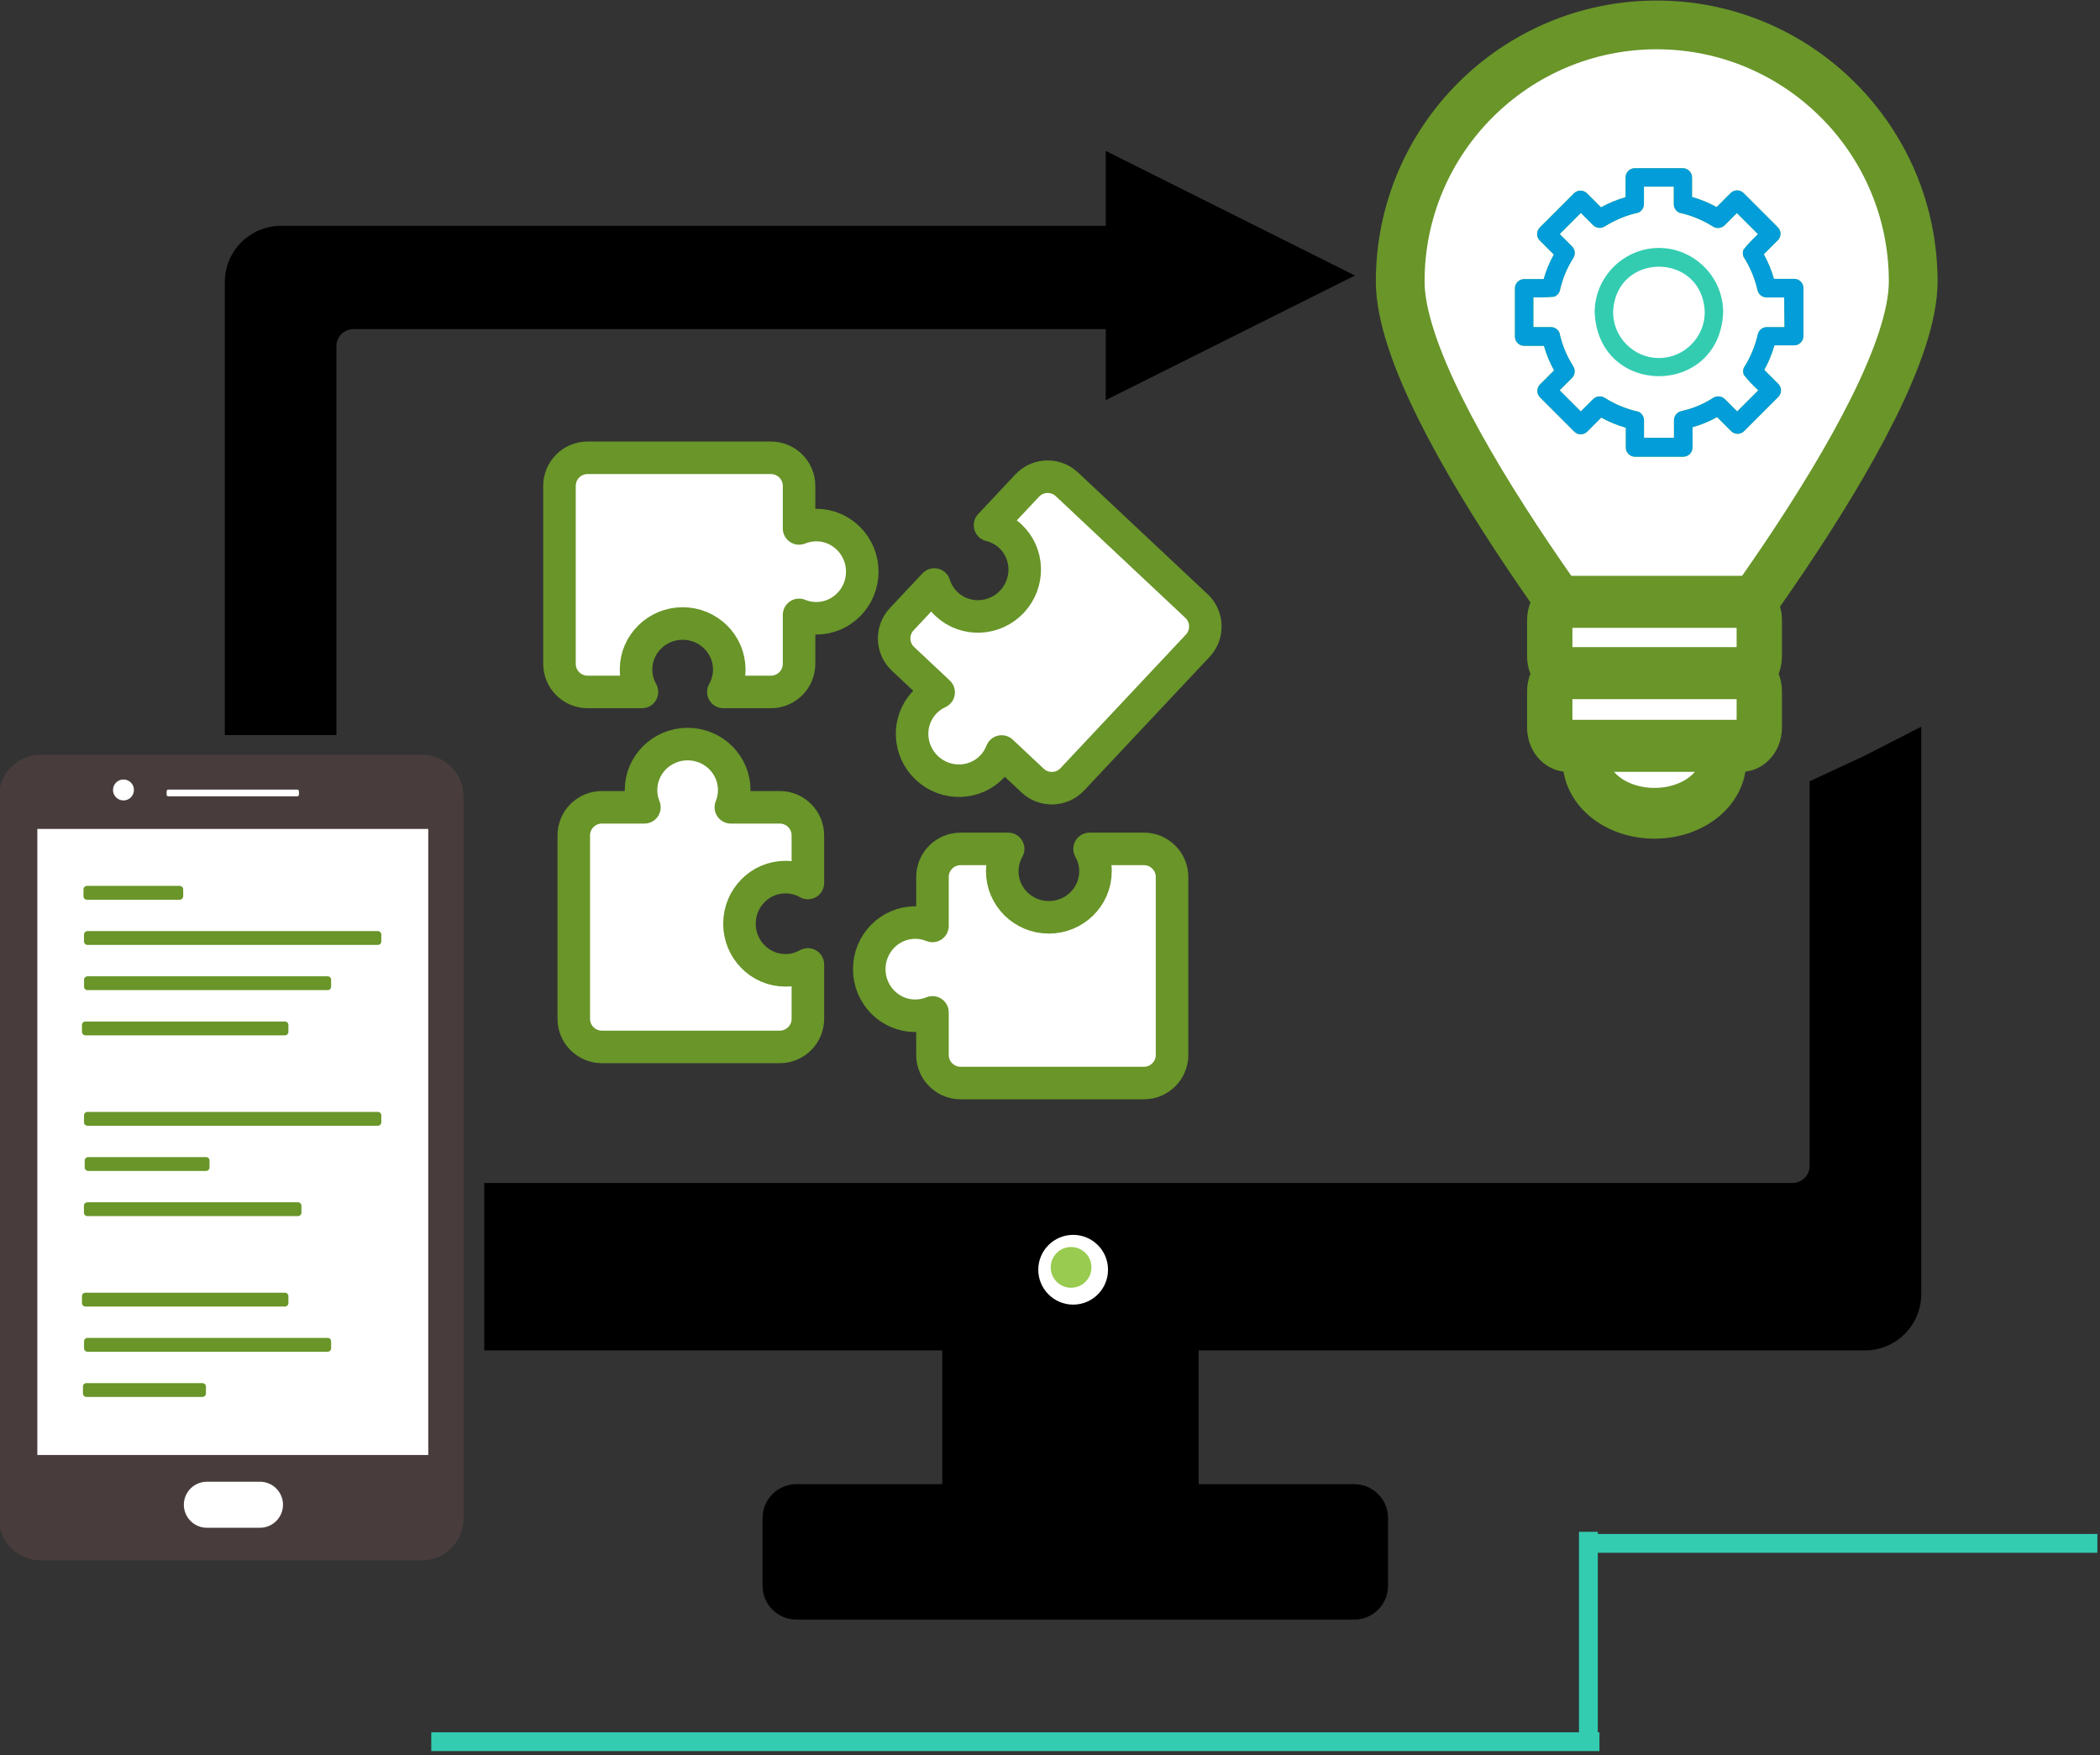 <?xml version="1.0" encoding="UTF-8" standalone="no"?>
<!DOCTYPE svg PUBLIC "-//W3C//DTD SVG 1.1//EN" "http://www.w3.org/Graphics/SVG/1.1/DTD/svg11.dtd">
<svg width="100%" height="100%" viewBox="0 0 280 234" version="1.1" xmlns="http://www.w3.org/2000/svg" xmlns:xlink="http://www.w3.org/1999/xlink" xml:space="preserve" xmlns:serif="http://www.serif.com/" style="fill-rule:evenodd;clip-rule:evenodd;stroke-linecap:round;stroke-linejoin:round;stroke-miterlimit:1.5;">
    <rect x="0" y="0" width="280" height="234" fill="#333333" stroke="none"/>
    <g transform="matrix(1,0,0,1,-43.769,-302.745)">
        <g id="GROUP:-Solutions" serif:id="GROUP: Solutions" transform="matrix(2.402,0,0,2.402,-826.459,-504.443)">
            <g transform="matrix(0.399,0,0,0.557,284.811,189.992)">
                <rect x="325.284" y="396.686" width="35.667" height="15"/>
            </g>
            <g transform="matrix(0.465,0,0,0.451,262.355,231.399)">
                <path d="M380.618,418.852C380.618,416.553 378.807,414.686 376.576,414.686L309.993,414.686C307.762,414.686 305.951,416.553 305.951,418.852L305.951,427.186C305.951,429.485 307.762,431.352 309.993,431.352L376.576,431.352C378.807,431.352 380.618,429.485 380.618,427.186L380.618,418.852Z"/>
            </g>
            <g transform="matrix(2.902e-17,0.465,-0.465,2.902e-17,550.041,190.566)">
                <path d="M345.751,242.011L360.626,271.761L330.876,271.761L345.751,242.011Z"/>
            </g>
            <g transform="matrix(0.699,0,0,0.699,252.286,164.432)">
                <path d="M193.001,352.741L193.001,339.447L185.45,339.447C184.702,339.447 184.094,338.839 184.094,338.091L184.094,305.886L175.232,305.886L175.232,348.276C175.232,350.74 177.232,352.741 179.696,352.741L193.001,352.741ZM195.834,339.447L195.834,352.741L305.482,352.741C307.946,352.741 309.946,350.74 309.946,348.276L309.946,303.22L305.404,305.546L301.084,307.551L301.084,338.091C301.084,338.839 300.476,339.447 299.728,339.447L195.834,339.447ZM175.232,303.886L184.094,303.886L184.094,273.002C184.094,272.254 184.702,271.646 185.45,271.646L255.274,271.646L255.274,263.448L179.696,263.448C177.232,263.448 175.232,265.448 175.232,267.913L175.232,303.886Z"/>
            </g>
            <g transform="matrix(0.403,0,0,0.43,265.802,228.288)">
                <path d="M303.284,353.42C303.284,350.439 300.703,348.019 297.524,348.019L245.044,348.019C241.865,348.019 239.284,350.439 239.284,353.42L239.284,446.618C239.284,449.599 241.865,452.019 245.044,452.019L297.524,452.019C300.703,452.019 303.284,449.599 303.284,446.618L303.284,353.42Z" style="fill:rgb(72,60,60);"/>
            </g>
            <g transform="matrix(0.465,0,0,0.511,259.918,209.328)">
                <rect x="224.618" y="338.019" width="46.667" height="68" style="fill:white;"/>
            </g>
            <g transform="matrix(0.337,0,0,0.451,292.084,231.263)">
                <path d="M254.951,417.519C254.951,415.955 253.248,414.686 251.151,414.686L242.418,414.686C240.32,414.686 238.618,415.955 238.618,417.519C238.618,419.083 240.32,420.352 242.418,420.352L251.151,420.352C253.248,420.352 254.951,419.083 254.951,417.519Z" style="fill:white;"/>
            </g>
            <g transform="matrix(0.323,0,0,0.323,296.294,273.081)">
                <circle cx="225.551" cy="330.686" r="1.8" style="fill:white;"/>
            </g>
            <g transform="matrix(0.465,0,0,0.465,259.499,225.918)">
                <path d="M256.751,331.286C256.751,331.175 256.661,331.086 256.551,331.086L241.151,331.086C241.041,331.086 240.951,331.175 240.951,331.286L240.951,331.686C240.951,331.796 241.041,331.886 241.151,331.886L256.551,331.886C256.661,331.886 256.751,331.796 256.751,331.686L256.751,331.286Z" style="fill:white;"/>
            </g>
            <g transform="matrix(0.27,0,0,0.384,304.737,253.645)">
                <path d="M250.834,343.136C250.834,342.86 250.515,342.636 250.122,342.636L231.046,342.636C230.653,342.636 230.334,342.86 230.334,343.136L230.334,344.136C230.334,344.412 230.653,344.636 231.046,344.636L250.122,344.636C250.515,344.636 250.834,344.412 250.834,344.136L250.834,343.136Z" style="fill:rgb(105,149,41);"/>
            </g>
            <g transform="matrix(0.805,0,0,0.384,181.538,256.153)">
                <path d="M250.834,343.136C250.834,342.86 250.727,342.636 250.596,342.636L230.573,342.636C230.441,342.636 230.334,342.86 230.334,343.136L230.334,344.136C230.334,344.412 230.441,344.636 230.573,344.636L250.596,344.636C250.727,344.636 250.834,344.412 250.834,344.136L250.834,343.136Z" style="fill:rgb(105,149,41);"/>
            </g>
            <g transform="matrix(0.669,0,0,0.384,212.865,258.662)">
                <path d="M250.834,343.136C250.834,342.86 250.706,342.636 250.547,342.636L230.622,342.636C230.463,342.636 230.334,342.86 230.334,343.136L230.334,344.136C230.334,344.412 230.463,344.636 230.622,344.636L250.547,344.636C250.706,344.636 250.834,344.412 250.834,344.136L250.834,343.136Z" style="fill:rgb(105,149,41);"/>
            </g>
            <g transform="matrix(0.669,0,0,0.384,212.865,278.731)">
                <path d="M250.834,343.136C250.834,342.86 250.706,342.636 250.547,342.636L230.622,342.636C230.463,342.636 230.334,342.86 230.334,343.136L230.334,344.136C230.334,344.412 230.463,344.636 230.622,344.636L250.547,344.636C250.706,344.636 250.834,344.412 250.834,344.136L250.834,343.136Z" style="fill:rgb(105,149,41);"/>
            </g>
            <g transform="matrix(0.559,0,0,0.384,238.086,261.171)">
                <path d="M250.834,343.136C250.834,342.86 250.68,342.636 250.491,342.636L230.678,342.636C230.488,342.636 230.334,342.86 230.334,343.136L230.334,344.136C230.334,344.412 230.488,344.636 230.678,344.636L250.491,344.636C250.68,344.636 250.834,344.412 250.834,344.136L250.834,343.136Z" style="fill:rgb(105,149,41);"/>
            </g>
            <g transform="matrix(0.805,0,0,0.384,181.538,266.188)">
                <path d="M250.834,343.136C250.834,342.86 250.727,342.636 250.596,342.636L230.573,342.636C230.441,342.636 230.334,342.86 230.334,343.136L230.334,344.136C230.334,344.412 230.441,344.636 230.573,344.636L250.596,344.636C250.727,344.636 250.834,344.412 250.834,344.136L250.834,343.136Z" style="fill:rgb(105,149,41);"/>
            </g>
            <g transform="matrix(0.338,0,0,0.384,289.142,268.697)">
                <path d="M250.834,343.136C250.834,342.86 250.579,342.636 250.265,342.636L230.904,342.636C230.589,342.636 230.334,342.86 230.334,343.136L230.334,344.136C230.334,344.412 230.589,344.636 230.904,344.636L250.265,344.636C250.579,344.636 250.834,344.412 250.834,344.136L250.834,343.136Z" style="fill:rgb(105,149,41);"/>
            </g>
            <g transform="matrix(0.559,0,0,0.384,238.086,276.223)">
                <path d="M250.834,343.136C250.834,342.86 250.68,342.636 250.491,342.636L230.678,342.636C230.488,342.636 230.334,342.86 230.334,343.136L230.334,344.136C230.334,344.412 230.488,344.636 230.678,344.636L250.491,344.636C250.68,344.636 250.834,344.412 250.834,344.136L250.834,343.136Z" style="fill:rgb(105,149,41);"/>
            </g>
            <g transform="matrix(0.589,0,0,0.384,231.285,271.205)">
                <path d="M250.834,343.136C250.834,342.86 250.688,342.636 250.508,342.636L230.661,342.636C230.481,342.636 230.334,342.86 230.334,343.136L230.334,344.136C230.334,344.412 230.481,344.636 230.661,344.636L250.508,344.636C250.688,344.636 250.834,344.412 250.834,344.136L250.834,343.136Z" style="fill:rgb(105,149,41);"/>
            </g>
            <g transform="matrix(0.333,0,0,0.384,290.196,281.24)">
                <path d="M250.834,343.136C250.834,342.86 250.576,342.636 250.257,342.636L230.911,342.636C230.593,342.636 230.334,342.86 230.334,343.136L230.334,344.136C230.334,344.412 230.593,344.636 230.911,344.636L250.257,344.636C250.576,344.636 250.834,344.412 250.834,344.136L250.834,343.136Z" style="fill:rgb(105,149,41);"/>
            </g>
            <g transform="matrix(0.363,0,0,0.363,298.703,266.154)">
                <circle cx="339.284" cy="386.686" r="5.333" style="fill:white;"/>
            </g>
            <g transform="matrix(0.212,0,0,0.212,349.82,324.413)">
                <circle cx="339.284" cy="386.686" r="5.333" style="fill:rgb(152,203,79);"/>
            </g>
            <g transform="matrix(-0.791,0,0,-0.791,845.406,574.535)">
                <path d="M494.501,250.252C494.501,250.252 476.501,272.302 476.501,281.752C476.501,291.687 484.567,299.752 494.501,299.752C504.436,299.752 512.501,291.687 512.501,281.752C512.501,272.302 494.501,250.252 494.501,250.252Z" style="fill:white;stroke:rgb(105,149,41);stroke-width:3.42px;"/>
            </g>
            <g transform="matrix(0.541,0,0,0.621,187.286,190.757)">
                <path d="M504.001,289.377C504.001,288.481 503.165,287.752 502.136,287.752L484.366,287.752C483.337,287.752 482.501,288.481 482.501,289.377L482.501,292.627C482.501,293.524 483.337,294.252 484.366,294.252L502.136,294.252C503.165,294.252 504.001,293.524 504.001,292.627L504.001,289.377Z" style="fill:white;stroke:rgb(105,149,41);stroke-width:4.65px;"/>
            </g>
            <g transform="matrix(0.844,0,0,0.915,36.703,100.646)">
                <ellipse cx="494.584" cy="303.402" rx="4.5" ry="3.2" style="fill:white;stroke:rgb(105,149,41);stroke-width:3.08px;"/>
            </g>
            <g transform="matrix(0.541,0,0,0.621,187.286,194.713)">
                <path d="M504.001,289.377C504.001,288.481 503.165,287.752 502.136,287.752L484.366,287.752C483.337,287.752 482.501,288.481 482.501,289.377L482.501,292.627C482.501,293.524 483.337,294.252 484.366,294.252L502.136,294.252C503.165,294.252 504.001,293.524 504.001,292.627L504.001,289.377Z" style="fill:white;stroke:rgb(105,149,41);stroke-width:4.65px;"/>
            </g>
            <g transform="matrix(0.341,0,0,0.341,443.467,342.465)">
                <path d="M32,21.54C26.264,21.545 21.545,26.264 21.54,32C22.11,45.88 41.89,45.88 42.46,32C42.455,26.264 37.736,21.545 32,21.54ZM32,39.46C27.908,39.46 24.54,36.092 24.54,32C24.89,22.12 39.12,22.12 39.46,32C39.46,36.092 36.092,39.46 32,39.46Z" style="fill:rgb(51,204,177);fill-rule:nonzero;"/>
            </g>
            <g transform="matrix(0.341,0,0,0.341,443.467,342.465)">
                <path d="M53.94,26.57L50.72,26.57C50.326,25.178 49.772,23.835 49.07,22.57L51.35,20.29C51.633,20.01 51.793,19.628 51.793,19.23C51.793,18.832 51.633,18.45 51.35,18.17L45.79,12.61C45.51,12.327 45.128,12.167 44.73,12.167C44.332,12.167 43.95,12.327 43.67,12.61L41.39,14.89C40.125,14.188 38.782,13.634 37.39,13.24L37.39,10.06C37.39,9.237 36.713,8.56 35.89,8.56L28.07,8.56C27.247,8.56 26.57,9.237 26.57,10.06L26.57,13.28C25.178,13.674 23.835,14.228 22.57,14.93L20.29,12.65C20.01,12.367 19.628,12.207 19.23,12.207C18.832,12.207 18.45,12.367 18.17,12.65L12.61,18.21C12.327,18.49 12.167,18.872 12.167,19.27C12.167,19.668 12.327,20.05 12.61,20.33L14.89,22.61C14.188,23.875 13.634,25.218 13.24,26.61L10.06,26.61C9.237,26.61 8.56,27.287 8.56,28.11L8.56,35.97C8.56,36.793 9.237,37.47 10.06,37.47L13.28,37.47C13.674,38.862 14.228,40.205 14.93,41.47L12.65,43.75C12.367,44.03 12.207,44.412 12.207,44.81C12.207,45.208 12.367,45.59 12.65,45.87L18.21,51.43C18.49,51.713 18.872,51.873 19.27,51.873C19.668,51.873 20.05,51.713 20.33,51.43L22.61,49.15C23.875,49.852 25.218,50.406 26.61,50.8L26.61,54.02C26.61,54.843 27.287,55.52 28.11,55.52L35.97,55.52C36.793,55.52 37.47,54.843 37.47,54.02L37.47,50.72C38.862,50.326 40.205,49.772 41.47,49.07L43.75,51.35C44.03,51.633 44.412,51.793 44.81,51.793C45.208,51.793 45.59,51.633 45.87,51.35L51.43,45.79C51.713,45.51 51.873,45.128 51.873,44.73C51.873,44.332 51.713,43.95 51.43,43.67L49.15,41.39C49.852,40.125 50.406,38.782 50.8,37.39L54.02,37.39C54.843,37.39 55.52,36.713 55.52,35.89L55.52,28.07C55.52,28.069 55.52,28.069 55.52,28.068C55.52,27.245 54.843,26.568 54.02,26.568C53.993,26.568 53.967,26.569 53.94,26.57ZM52.44,34.43L49.43,34.43C48.785,34.49 48.247,34.959 48.1,35.59C47.663,37.525 46.891,39.37 45.82,41.04C45.67,41.412 45.67,41.828 45.82,42.2C46.54,43.097 47.329,43.936 48.18,44.71L44.74,48.15L42.74,46.15C42.239,45.648 41.452,45.556 40.85,45.93C39.254,46.96 37.486,47.695 35.63,48.1C34.941,48.262 34.45,48.882 34.45,49.59L34.45,52.44L29.57,52.44L29.57,49.59C29.568,48.986 29.211,48.437 28.66,48.19C26.712,47.765 24.853,47 23.17,45.93C22.568,45.556 21.781,45.648 21.28,46.15L19.28,48.15L15.84,44.71L17.84,42.71C18.339,42.208 18.43,41.423 18.06,40.82C16.99,39.137 16.225,37.278 15.8,35.33C15.559,34.774 15.006,34.414 14.4,34.42L11.56,34.42L11.56,29.57C12.694,29.613 13.83,29.58 14.96,29.47C15.425,29.291 15.773,28.894 15.89,28.41C16.302,26.549 17.04,24.775 18.07,23.17C18.44,22.567 18.349,21.782 17.85,21.28L15.85,19.28L19.29,15.84L21.29,17.84C21.792,18.325 22.563,18.412 23.16,18.05C24.843,16.98 26.702,16.215 28.65,15.79C29.201,15.543 29.558,14.994 29.56,14.39L29.56,11.56L34.42,11.56L34.42,14.41C34.422,15.014 34.779,15.563 35.33,15.81C37.278,16.235 39.137,17 40.82,18.07C41.417,18.432 42.188,18.345 42.69,17.86L44.69,15.86L48.13,19.3C47.282,20.076 46.493,20.916 45.77,21.81C45.62,22.182 45.62,22.598 45.77,22.97C46.841,24.64 47.613,26.485 48.05,28.42C48.212,29.097 48.814,29.583 49.51,29.6L52.39,29.6L52.44,34.43Z" style="fill:rgb(152,203,79);fill-rule:nonzero;"/>
            </g>
            <g transform="matrix(0.341,0,0,0.341,443.467,342.465)">
                <path d="M53.94,26.57L50.72,26.57C50.326,25.178 49.772,23.835 49.07,22.57L51.35,20.29C51.633,20.01 51.793,19.628 51.793,19.23C51.793,18.832 51.633,18.45 51.35,18.17L45.79,12.61C45.51,12.327 45.128,12.167 44.73,12.167C44.332,12.167 43.95,12.327 43.67,12.61L41.39,14.89C40.125,14.188 38.782,13.634 37.39,13.24L37.39,10.06C37.39,9.237 36.713,8.56 35.89,8.56L28.07,8.56C27.247,8.56 26.57,9.237 26.57,10.06L26.57,13.28C25.178,13.674 23.835,14.228 22.57,14.93L20.29,12.65C20.01,12.367 19.628,12.207 19.23,12.207C18.832,12.207 18.45,12.367 18.17,12.65L12.61,18.21C12.327,18.49 12.167,18.872 12.167,19.27C12.167,19.668 12.327,20.05 12.61,20.33L14.89,22.61C14.188,23.875 13.634,25.218 13.24,26.61L10.06,26.61C9.237,26.61 8.56,27.287 8.56,28.11L8.56,35.97C8.56,36.793 9.237,37.47 10.06,37.47L13.28,37.47C13.674,38.862 14.228,40.205 14.93,41.47L12.65,43.75C12.367,44.03 12.207,44.412 12.207,44.81C12.207,45.208 12.367,45.59 12.65,45.87L18.21,51.43C18.49,51.713 18.872,51.873 19.27,51.873C19.668,51.873 20.05,51.713 20.33,51.43L22.61,49.15C23.875,49.852 25.218,50.406 26.61,50.8L26.61,54.02C26.61,54.843 27.287,55.52 28.11,55.52L35.97,55.52C36.793,55.52 37.47,54.843 37.47,54.02L37.47,50.72C38.862,50.326 40.205,49.772 41.47,49.07L43.75,51.35C44.03,51.633 44.412,51.793 44.81,51.793C45.208,51.793 45.59,51.633 45.87,51.35L51.43,45.79C51.713,45.51 51.873,45.128 51.873,44.73C51.873,44.332 51.713,43.95 51.43,43.67L49.15,41.39C49.852,40.125 50.406,38.782 50.8,37.39L54.02,37.39C54.843,37.39 55.52,36.713 55.52,35.89L55.52,28.07C55.52,28.069 55.52,28.069 55.52,28.068C55.52,27.245 54.843,26.568 54.02,26.568C53.993,26.568 53.967,26.569 53.94,26.57ZM52.44,34.43L49.43,34.43C48.785,34.49 48.247,34.959 48.1,35.59C47.663,37.525 46.891,39.37 45.82,41.04C45.67,41.412 45.67,41.828 45.82,42.2C46.54,43.097 47.329,43.936 48.18,44.71L44.74,48.15L42.74,46.15C42.239,45.648 41.452,45.556 40.85,45.93C39.254,46.96 37.486,47.695 35.63,48.1C34.941,48.262 34.45,48.882 34.45,49.59L34.45,52.44L29.57,52.44L29.57,49.59C29.568,48.986 29.211,48.437 28.66,48.19C26.712,47.765 24.853,47 23.17,45.93C22.568,45.556 21.781,45.648 21.28,46.15L19.28,48.15L15.84,44.71L17.84,42.71C18.339,42.208 18.43,41.423 18.06,40.82C16.99,39.137 16.225,37.278 15.8,35.33C15.559,34.774 15.006,34.414 14.4,34.42L11.56,34.42L11.56,29.57C12.694,29.613 13.83,29.58 14.96,29.47C15.425,29.291 15.773,28.894 15.89,28.41C16.302,26.549 17.04,24.775 18.07,23.17C18.44,22.567 18.349,21.782 17.85,21.28L15.85,19.28L19.29,15.84L21.29,17.84C21.792,18.325 22.563,18.412 23.16,18.05C24.843,16.98 26.702,16.215 28.65,15.79C29.201,15.543 29.558,14.994 29.56,14.39L29.56,11.56L34.42,11.56L34.42,14.41C34.422,15.014 34.779,15.563 35.33,15.81C37.278,16.235 39.137,17 40.82,18.07C41.417,18.432 42.188,18.345 42.69,17.86L44.69,15.86L48.13,19.3C47.282,20.076 46.493,20.916 45.77,21.81C45.62,22.182 45.62,22.598 45.77,22.97C46.841,24.64 47.613,26.485 48.05,28.42C48.212,29.097 48.814,29.583 49.51,29.6L52.39,29.6L52.44,34.43Z" style="fill:rgb(3,157,217);fill-rule:nonzero;"/>
            </g>
            <g transform="matrix(0.652,0,0,0.652,97.035,93.453)">
                <path d="M474.867,424.422L474.867,428.587C474.867,429.907 473.796,430.979 472.476,430.979L468.423,430.979C468.752,430.396 468.925,429.739 468.925,429.071C468.925,426.91 467.147,425.155 464.957,425.155C462.767,425.155 460.989,426.91 460.989,429.071C460.989,429.739 461.163,430.396 461.492,430.979L456.861,430.979C455.541,430.979 454.47,429.907 454.47,428.587L454.47,413.441C454.47,412.121 455.541,411.049 456.861,411.049L472.476,411.049C473.796,411.049 474.867,412.121 474.867,413.441L474.867,417.062C475.331,416.873 475.828,416.774 476.332,416.774C478.494,416.774 480.249,418.552 480.249,420.742C480.249,422.932 478.494,424.71 476.332,424.71C475.828,424.71 475.331,424.612 474.867,424.422Z" style="fill:white;stroke:rgb(105,149,41);stroke-width:2.77px;"/>
            </g>
            <g transform="matrix(3.61665e-17,-0.652,0.652,3.61665e-17,126.139,690.468)">
                <path d="M474.867,424.422L474.867,428.587C474.867,429.907 473.796,430.979 472.476,430.979L468.423,430.979C468.752,430.396 468.925,429.739 468.925,429.071C468.925,426.91 467.147,425.155 464.957,425.155C462.767,425.155 460.989,426.91 460.989,429.071C460.989,429.739 461.163,430.396 461.492,430.979L456.861,430.979C455.541,430.979 454.47,429.907 454.47,428.587L454.47,413.441C454.47,412.121 455.541,411.049 456.861,411.049L472.476,411.049C473.796,411.049 474.867,412.121 474.867,413.441L474.867,417.062C475.331,416.873 475.828,416.774 476.332,416.774C478.494,416.774 480.249,418.552 480.249,420.742C480.249,422.932 478.494,424.71 476.332,424.71C475.828,424.71 475.331,424.612 474.867,424.422Z" style="fill:white;stroke:rgb(105,149,41);stroke-width:2.77px;"/>
            </g>
            <g transform="matrix(-0.446,0.475,-0.475,-0.446,827.788,338.205)">
                <path d="M474.867,424.422L474.867,428.587C474.867,429.907 473.796,430.979 472.476,430.979L468.423,430.979C468.752,430.396 468.925,429.739 468.925,429.071C468.925,426.91 467.147,425.155 464.957,425.155C462.767,425.155 460.989,426.91 460.989,429.071C460.989,429.739 461.163,430.396 461.492,430.979L456.861,430.979C455.541,430.979 454.47,429.907 454.47,428.587L454.47,413.441C454.47,412.121 455.541,411.049 456.861,411.049L472.476,411.049C473.796,411.049 474.867,412.121 474.867,413.441L474.867,417.062C475.331,416.873 475.828,416.774 476.332,416.774C478.494,416.774 480.249,418.552 480.249,420.742C480.249,422.932 478.494,424.71 476.332,424.71C475.828,424.71 475.331,424.612 474.867,424.422Z" style="fill:white;stroke:rgb(105,149,41);stroke-width:2.77px;"/>
            </g>
            <g transform="matrix(-0.652,0,0,-0.652,723.667,664.162)">
                <path d="M474.867,424.422L474.867,428.587C474.867,429.907 473.796,430.979 472.476,430.979L468.423,430.979C468.752,430.396 468.925,429.739 468.925,429.071C468.925,426.91 467.147,425.155 464.957,425.155C462.767,425.155 460.989,426.91 460.989,429.071C460.989,429.739 461.163,430.396 461.492,430.979L456.861,430.979C455.541,430.979 454.47,429.907 454.47,428.587L454.47,413.441C454.47,412.121 455.541,411.049 456.861,411.049L472.476,411.049C473.796,411.049 474.867,412.121 474.867,413.441L474.867,417.062C475.331,416.873 475.828,416.774 476.332,416.774C478.494,416.774 480.249,418.552 480.249,420.742C480.249,422.932 478.494,424.71 476.332,424.71C475.828,424.71 475.331,424.612 474.867,424.422Z" style="fill:white;stroke:rgb(105,149,41);stroke-width:2.77px;"/>
            </g>
            <g transform="matrix(1,0,0,1,0,-18)">
                <g transform="matrix(0.131,0,0,0.348,363.58,411.526)">
                    <rect x="172.919" y="111.112" width="495" height="3" style="fill:rgb(51,204,177);"/>
                </g>
                <g transform="matrix(-5.71324e-19,0.024,-0.348,1.50204e-17,489.653,434.917)">
                    <rect x="172.919" y="111.112" width="495" height="3" style="fill:rgb(51,204,177);"/>
                </g>
                <g transform="matrix(-0.058,5.0615e-18,-2.75927e-17,-0.348,488.746,478.897)">
                    <rect x="172.919" y="111.112" width="495" height="3" style="fill:rgb(51,204,177);"/>
                </g>
            </g>
        </g>
    </g>
</svg>
